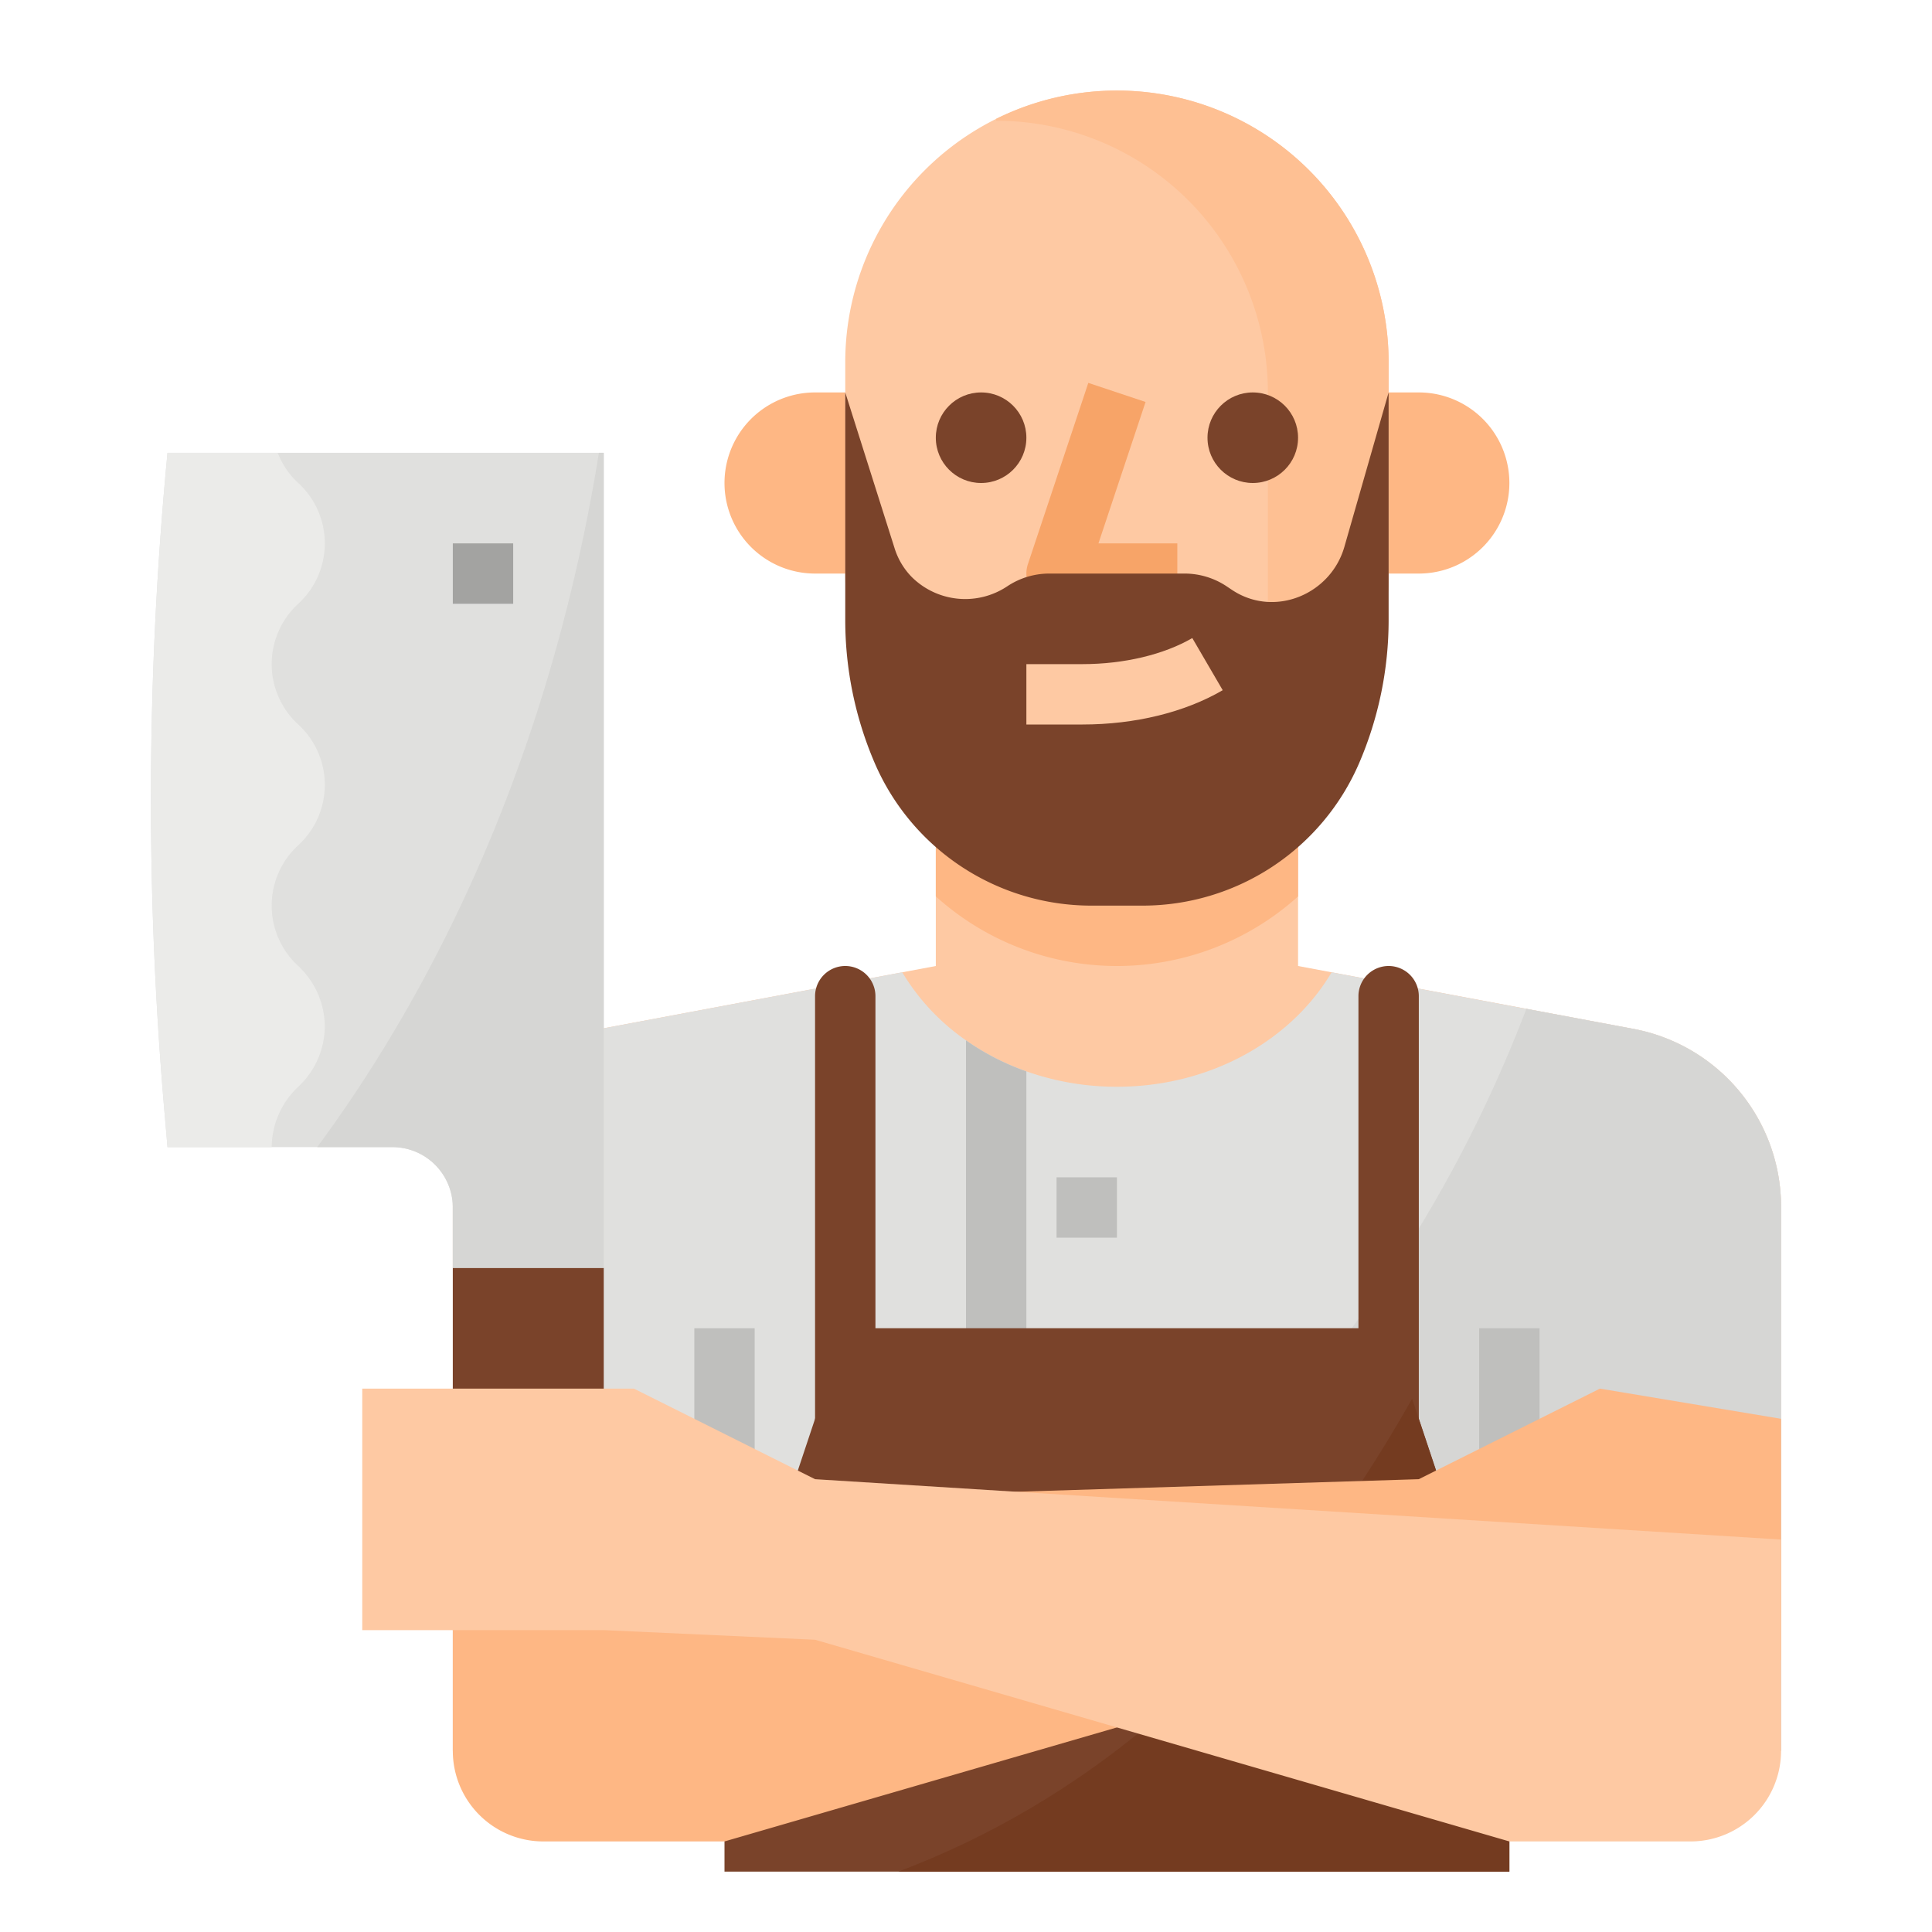 <svg xmlns="http://www.w3.org/2000/svg" viewBox="0 0 512 512"><title>butcher-beef-occupation-avatar</title><g id="bg"><rect x="-4096" y="-2352" width="4896" height="5520" style="fill:#fff"/></g><g id="Flat"><path d="M472,319.837a48,48,0,0,0-39.154-47.178L344,256V184H248v72s-51.229,9.611-88.869,16.668A47.971,47.971,0,0,0,120,319.838C120,359.971,120,464,120,464H472Z" style="fill:#fec9a3"/><path d="M296,256a71.644,71.644,0,0,0,48-18.442V184H248v53.555A71.644,71.644,0,0,0,296,256Z" style="fill:#feb784"/><path d="M472,319.84V464H120V319.84a47.974,47.974,0,0,1,39.13-47.17c28.06-5.26,63.67-11.94,79.98-15A58.426,58.426,0,0,0,256,275.7a65.712,65.712,0,0,0,16,8.22A71.757,71.757,0,0,0,296,288c24.77,0,46.25-12.31,56.89-30.33l51.61,9.68,28.35,5.31A48,48,0,0,1,472,319.84Z" style="fill:#e0e0de"/><path d="M272,283.92V464H256V275.7A65.712,65.712,0,0,0,272,283.92Z" style="fill:#bfbfbd"/><rect x="280" y="312" width="16" height="16" style="fill:#bfbfbd"/><path d="M472,319.84V464H225.73c55.45-29.09,137.4-88.27,178.77-196.65l28.35,5.31A48,48,0,0,1,472,319.84Z" style="fill:#d6d6d4"/><path d="M376,104h-8v48h8a24,24,0,1,0,0-48Z" style="fill:#feb784"/><path d="M216.4,104H216a24,24,0,0,0,0,48h8.48L224,104Z" style="fill:#feb784"/><path d="M368,96v56a72,72,0,0,1-144,0V96a72,72,0,0,1,144,0Z" style="fill:#fec9a3"/><path d="M368,96v56a71.984,71.984,0,0,1-35.44,62.04A72,72,0,0,0,336,192V104a72.006,72.006,0,0,0-72-72v-.51A72.013,72.013,0,0,1,368,96Z" style="fill:#fec093"/><path d="M312,160H280a8,8,0,0,1-7.586-10.531l16-48,15.172,5.062L291.1,144H312Z" style="fill:#f7a468"/><path d="M302.779,240H289.221a62.514,62.514,0,0,1-57.459-37.888h0A96.01,96.01,0,0,1,224,164.3V104l13.032,41.152a18.962,18.962,0,0,0,4.614,7.785,20.1,20.1,0,0,0,25.292,2.438h0A20.091,20.091,0,0,1,278.084,152h35.832a20.091,20.091,0,0,1,11.146,3.375l1.4.936q.512.34,1.035.647c11.053,6.451,25.255.249,28.78-12.053L368,104V164.3a96,96,0,0,1-7.762,37.816h0A62.514,62.514,0,0,1,302.779,240Z" style="fill:#7a432a"/><path d="M286.891,192H272V176h14.891c10.953,0,21.547-2.52,29.078-6.91l8.062,13.82C313.977,188.773,300.789,192,286.891,192Z" style="fill:#fec9a3"/><circle cx="260" cy="116" r="12" style="fill:#7a432a"/><circle cx="332" cy="116" r="12" style="fill:#7a432a"/><polygon points="400 496 192 496 192 448 224 352 368 352 400 448 400 496" style="fill:#7a432a"/><path d="M224,400a8,8,0,0,1-8-8V264a8,8,0,0,1,16,0V392A8,8,0,0,1,224,400Z" style="fill:#7a432a"/><path d="M368,400a8,8,0,0,1-8-8V264a8,8,0,0,1,16,0V392A8,8,0,0,1,368,400Z" style="fill:#7a432a"/><path d="M238.048,496H400V448l-25.777-77.332C333.446,442.992,283.971,478.674,238.048,496Z" style="fill:#743b20"/><rect x="184" y="352.004" width="16" height="96" style="fill:#bfbfbd"/><rect x="392" y="352.004" width="16" height="96" style="fill:#bfbfbd"/><path d="M160,336H120V320a16,16,0,0,0-16-16H44.388l-.868-10.11a960.612,960.612,0,0,1,.664-171.721l.2-2.169H160Z" style="fill:#e0e0de"/><rect x="120" y="144.004" width="16" height="16" style="fill:#a3a3a1"/><rect x="120" y="336.003" width="40" height="96" style="fill:#7a432a"/><path d="M86.08,272a22.129,22.129,0,0,0-7.04-16,21.7,21.7,0,0,1,0-32,21.7,21.7,0,0,0,0-32,21.7,21.7,0,0,1,0-32,21.7,21.7,0,0,0,0-32,21.279,21.279,0,0,1-5.44-8H44.388l-.2,2.17a960.612,960.612,0,0,0-.665,171.721L44.388,304H72a22.129,22.129,0,0,1,7.04-16A22.124,22.124,0,0,0,86.08,272Z" style="fill:#ebebe9"/><path d="M84.062,304H104a16,16,0,0,1,16,16v16h40V120h-1.284C144.85,205.992,111.808,266.431,84.062,304Z" style="fill:#d6d6d4"/><path d="M376,392l-256,8v64a24,24,0,0,0,24,24h48l184-53.455L432,424l40,16V376l-48-8Z" style="fill:#feb784"/><path d="M216,392l256,16v56a24,24,0,0,1-24,24H400L216,434.548,160,432H96V368h72Z" style="fill:#fec9a3"/></g></svg>